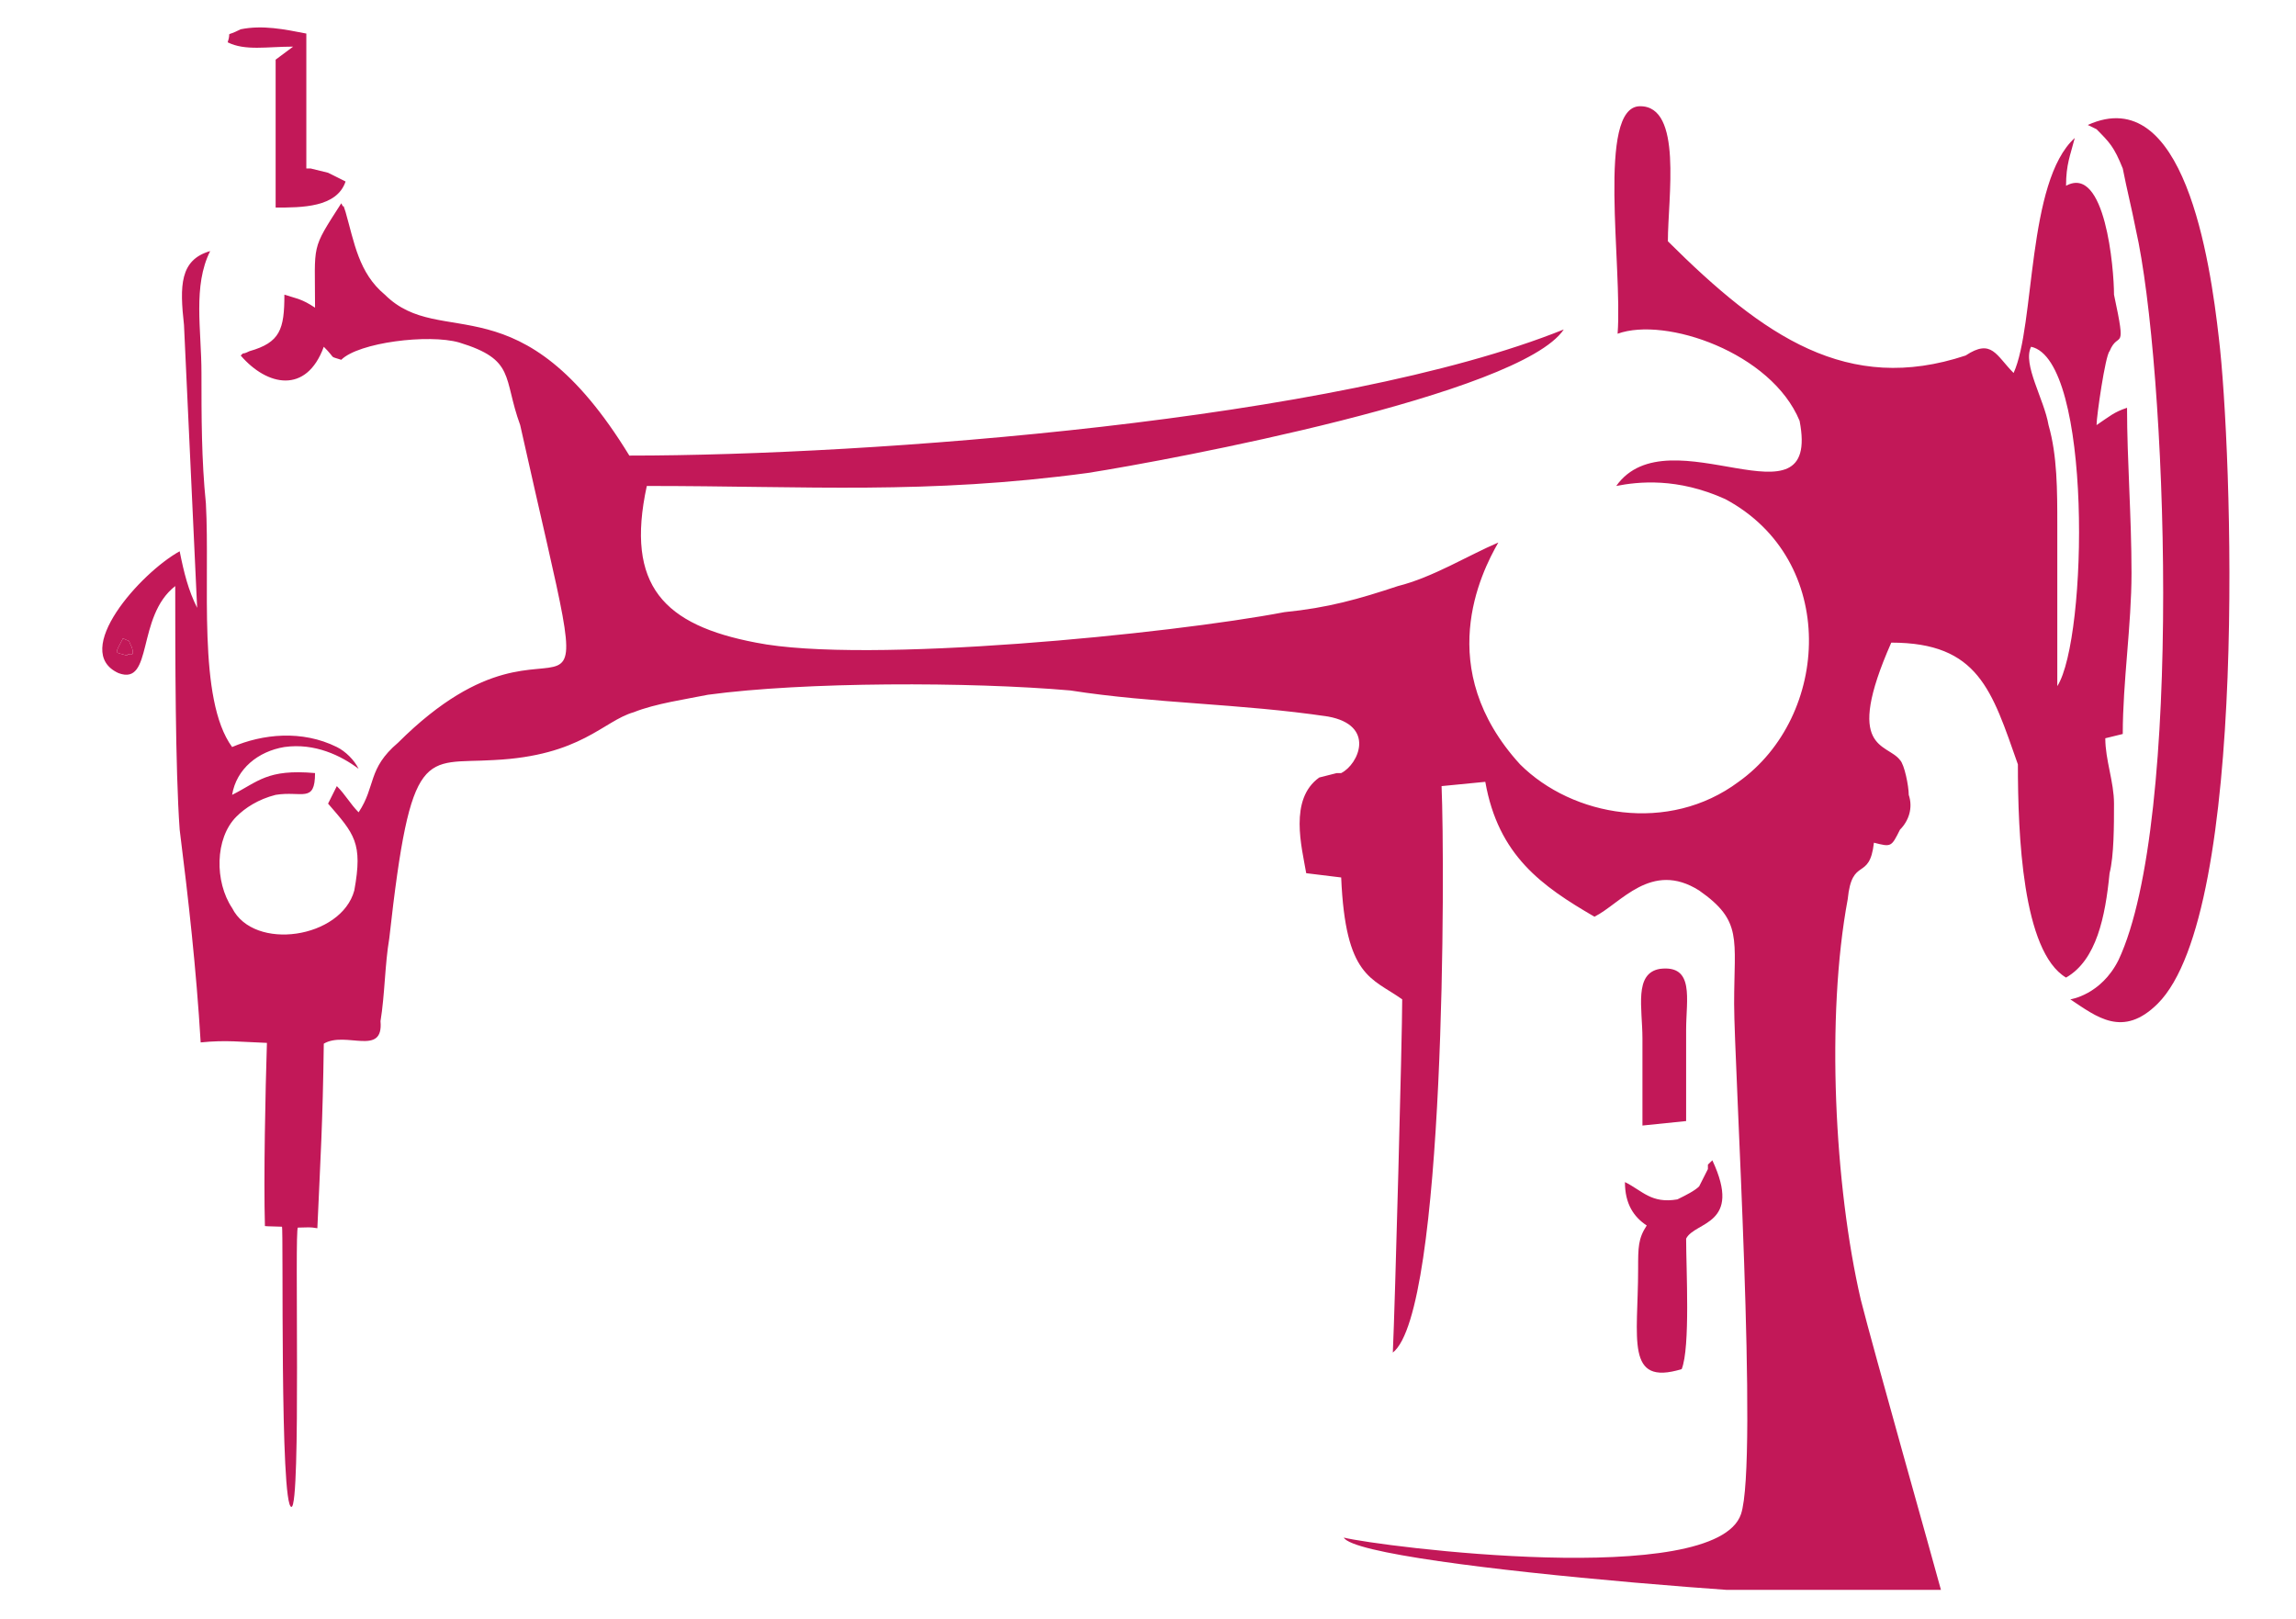 <svg xmlns="http://www.w3.org/2000/svg" xmlns:xlink="http://www.w3.org/1999/xlink" width="78" zoomAndPan="magnify" viewBox="0 0 58.5 41.25" height="55" preserveAspectRatio="xMidYMid meet" version="1.0"><defs><clipPath id="faca47783f"><path d="M 2.605 2.699 L 54.312 2.699 L 54.312 40.512 L 2.605 40.512 Z M 2.605 2.699 " clip-rule="nonzero"/></clipPath><clipPath id="1a800fd88a"><path d="M 52.738 3 L 56.805 3 L 56.805 26.055 L 52.738 26.055 Z M 52.738 3 " clip-rule="nonzero"/></clipPath><clipPath id="26c40948bc"><path d="M 5 0.633 L 9 0.633 L 9 6 L 5 6 Z M 5 0.633 " clip-rule="nonzero"/></clipPath><clipPath id="05ea9afd72"><path d="M 2.586 16 L 4 16 L 4 17 L 2.586 17 Z M 2.586 16 " clip-rule="nonzero"/></clipPath></defs><g clip-path="url(#faca47783f)"><path fill="#c21858" d="M 51.75 8.836 C 53.309 9.168 53.195 16.266 52.418 17.484 L 52.418 13.383 C 52.418 12.496 52.418 11.609 52.195 10.832 C 52.082 10.168 51.527 9.281 51.75 8.836 Z M 3.355 16.484 C 3.465 16.816 3.242 16.598 3.242 16.707 C 2.91 16.598 2.91 16.707 3.133 16.266 C 3.355 16.375 3.242 16.266 3.355 16.484 Z M 8.25 26.594 C 8.805 26.262 9.777 26.934 9.695 26.02 C 9.805 25.355 9.805 24.578 9.918 23.914 C 10.473 18.926 10.809 19.477 12.586 19.367 C 14.812 19.258 15.367 18.371 16.148 18.148 C 16.703 17.926 17.484 17.816 18.039 17.703 C 20.488 17.371 24.715 17.371 27.273 17.594 C 29.387 17.926 31.613 17.926 33.836 18.258 C 35.062 18.48 34.617 19.477 34.172 19.699 L 34.059 19.699 L 33.613 19.812 C 32.836 20.367 33.168 21.586 33.281 22.25 L 34.172 22.359 C 34.281 24.91 34.949 24.91 35.727 25.465 C 35.727 26.43 35.543 33.281 35.488 34.465 C 36.832 33.422 36.816 22.02 36.73 20.031 L 37.844 19.922 C 38.176 21.805 39.289 22.582 40.625 23.359 C 41.293 23.027 42.07 21.918 43.293 22.691 C 44.406 23.469 44.184 23.914 44.184 25.574 C 44.184 27.125 44.805 37.266 44.359 38.582 C 43.707 40.504 35.129 39.402 34.238 39.18 C 34.684 39.957 48.398 40.941 49.512 40.723 C 49.18 39.5 47.746 34.441 47.41 33.113 C 46.742 30.23 46.52 25.906 47.078 22.914 C 47.188 21.805 47.633 22.473 47.746 21.473 C 48.188 21.586 48.188 21.586 48.41 21.141 C 48.633 20.918 48.746 20.586 48.633 20.254 C 48.633 20.031 48.523 19.477 48.41 19.367 C 48.078 18.926 46.965 19.145 48.188 16.375 C 50.414 16.375 50.75 17.594 51.414 19.477 C 51.414 21.25 51.527 24.246 52.641 24.91 C 53.418 24.465 53.641 23.359 53.75 22.25 C 53.863 21.805 53.863 21.031 53.863 20.477 C 53.863 19.922 53.641 19.367 53.641 18.812 L 54.086 18.703 C 54.086 17.371 54.309 15.93 54.309 14.602 C 54.309 13.16 54.195 11.719 54.195 10.391 C 53.863 10.5 53.75 10.609 53.418 10.832 C 53.418 10.609 53.641 9.059 53.75 8.949 C 53.977 8.395 54.195 9.059 53.863 7.508 C 53.863 6.844 53.641 4.184 52.641 4.734 C 52.641 4.184 52.75 3.961 52.863 3.516 C 51.637 4.625 51.859 8.281 51.305 9.504 C 50.859 9.059 50.75 8.617 50.082 9.059 C 47.078 10.055 44.945 8.586 42.496 6.148 C 42.496 5.039 42.879 2.691 41.781 2.707 C 40.68 2.723 41.344 6.789 41.215 8.504 C 42.438 8.062 45.133 8.984 45.852 10.723 C 46.41 13.605 42.516 10.5 41.18 12.383 C 41.738 12.273 42.738 12.164 43.961 12.719 C 46.855 14.27 46.633 18.258 44.297 19.922 C 42.516 21.25 40.066 20.809 38.73 19.477 C 36.508 17.039 37.73 14.602 38.176 13.824 C 37.398 14.156 36.508 14.711 35.617 14.934 C 34.617 15.266 33.836 15.488 32.727 15.598 C 29.832 16.152 22.043 16.93 19.262 16.375 C 16.926 15.93 15.926 14.934 16.48 12.383 C 20.598 12.383 23.602 12.605 27.719 12.051 C 29.832 11.719 38.73 10.055 39.844 8.395 C 34.059 10.723 22.156 11.609 16.035 11.609 C 13.254 7.062 11.254 8.949 9.805 7.508 C 9.137 6.953 9.027 6.176 8.805 5.402 C 8.695 5.07 8.805 5.402 8.695 5.18 C 7.914 6.398 8.027 6.176 8.027 7.84 C 7.691 7.617 7.582 7.617 7.246 7.508 C 7.246 8.395 7.137 8.727 6.355 8.949 C 6.133 9.059 6.246 8.949 6.133 9.059 C 6.801 9.836 7.805 10.055 8.25 8.836 C 8.582 9.168 8.359 9.059 8.695 9.168 C 9.137 8.727 10.918 8.504 11.699 8.727 C 13.145 9.168 12.809 9.613 13.254 10.832 C 15.48 20.809 14.59 14.492 10.141 18.926 C 9.359 19.59 9.582 20.031 9.137 20.699 C 8.918 20.477 8.805 20.254 8.582 20.031 L 8.359 20.477 C 9.027 21.25 9.25 21.473 9.027 22.691 C 8.695 23.914 6.469 24.246 5.914 23.137 C 5.469 22.473 5.469 21.363 6.023 20.809 C 6.246 20.586 6.578 20.367 7.023 20.254 C 7.691 20.145 8.027 20.477 8.027 19.699 C 6.801 19.59 6.578 19.922 5.914 20.254 C 6.023 19.59 6.578 19.145 7.246 19.035 C 8.027 18.926 8.695 19.258 9.137 19.59 C 9.027 19.367 8.805 19.145 8.582 19.035 C 7.691 18.594 6.691 18.703 5.914 19.035 C 5.023 17.816 5.355 14.824 5.246 12.828 C 5.133 11.719 5.133 10.609 5.133 9.504 C 5.133 8.395 4.91 7.285 5.355 6.398 C 4.578 6.621 4.578 7.285 4.688 8.281 L 5.023 15.488 C 4.801 15.047 4.688 14.602 4.578 14.047 C 3.574 14.602 1.797 16.598 3.02 17.152 C 3.91 17.484 3.465 15.711 4.465 14.934 C 4.465 16.598 4.465 19.59 4.578 21.141 C 4.801 22.914 5 24.676 5.113 26.562 C 5.762 26.496 6.141 26.551 6.801 26.574 C 6.762 27.797 6.715 30.008 6.75 31.242 C 6.793 31.25 7.141 31.254 7.184 31.258 C 7.227 31.266 7.125 38.406 7.426 38.398 C 7.676 38.395 7.5 31.281 7.59 31.281 C 7.883 31.277 7.875 31.262 8.086 31.297 C 8.164 29.523 8.223 28.645 8.25 26.594 " fill-opacity="1" fill-rule="evenodd"/></g><g clip-path="url(#1a800fd88a)"><path fill="#c21858" d="M 54.977 25.574 C 57.312 23.246 56.867 11.387 56.535 8.617 C 56.309 6.621 55.645 2.074 53.195 3.184 L 53.418 3.293 C 53.75 3.629 53.863 3.738 54.086 4.293 C 54.195 4.848 54.309 5.289 54.418 5.844 C 55.199 9.281 55.645 20.918 53.977 24.465 C 53.531 25.355 52.75 25.465 52.75 25.465 C 53.418 25.906 54.086 26.461 54.977 25.574 " fill-opacity="1" fill-rule="evenodd"/></g><path fill="#c21858" d="M 41.402 30.121 C 41.402 30.676 41.625 31.008 41.957 31.227 C 41.738 31.562 41.738 31.781 41.738 32.336 C 41.738 34.109 41.402 35.328 42.848 34.887 C 43.07 34.332 42.961 32.336 42.961 31.562 C 43.184 31.117 44.406 31.227 43.629 29.566 L 43.516 29.676 L 43.516 29.789 L 43.293 30.23 C 43.184 30.34 42.961 30.453 42.738 30.562 C 42.07 30.676 41.848 30.34 41.402 30.121 " fill-opacity="1" fill-rule="evenodd"/><g clip-path="url(#26c40948bc)"><path fill="#c21858" d="M 5.801 1.078 C 6.246 1.301 6.801 1.188 7.469 1.188 L 7.023 1.52 L 7.023 5.289 C 7.691 5.289 8.582 5.289 8.805 4.625 C 8.582 4.516 8.582 4.516 8.359 4.402 L 7.914 4.293 L 7.805 4.293 L 7.805 0.855 C 7.246 0.746 6.691 0.633 6.133 0.746 C 5.691 0.969 5.914 0.746 5.801 1.078 " fill-opacity="1" fill-rule="evenodd"/></g><path fill="#c21858" d="M 42.961 28.566 C 42.961 27.793 42.961 27.016 42.961 26.238 C 42.961 25.465 43.184 24.578 42.293 24.688 C 41.625 24.801 41.848 25.688 41.848 26.461 C 41.848 27.238 41.848 27.902 41.848 28.68 L 42.961 28.566 " fill-opacity="1" fill-rule="evenodd"/><g clip-path="url(#05ea9afd72)"><path fill="#c21858" d="M 3.242 16.707 C 3.242 16.598 3.465 16.816 3.355 16.484 C 3.242 16.266 3.355 16.375 3.133 16.266 C 2.91 16.707 2.91 16.598 3.242 16.707 " fill-opacity="1" fill-rule="evenodd"/></g><path fill="#c21858" d="M 7.402 36.117 C 7.465 36.117 7.516 36.277 7.516 36.473 C 7.516 36.668 7.465 36.828 7.402 36.828 C 7.34 36.828 7.289 36.668 7.289 36.473 C 7.289 36.277 7.34 36.117 7.402 36.117 " fill-opacity="1" fill-rule="evenodd"/></svg>